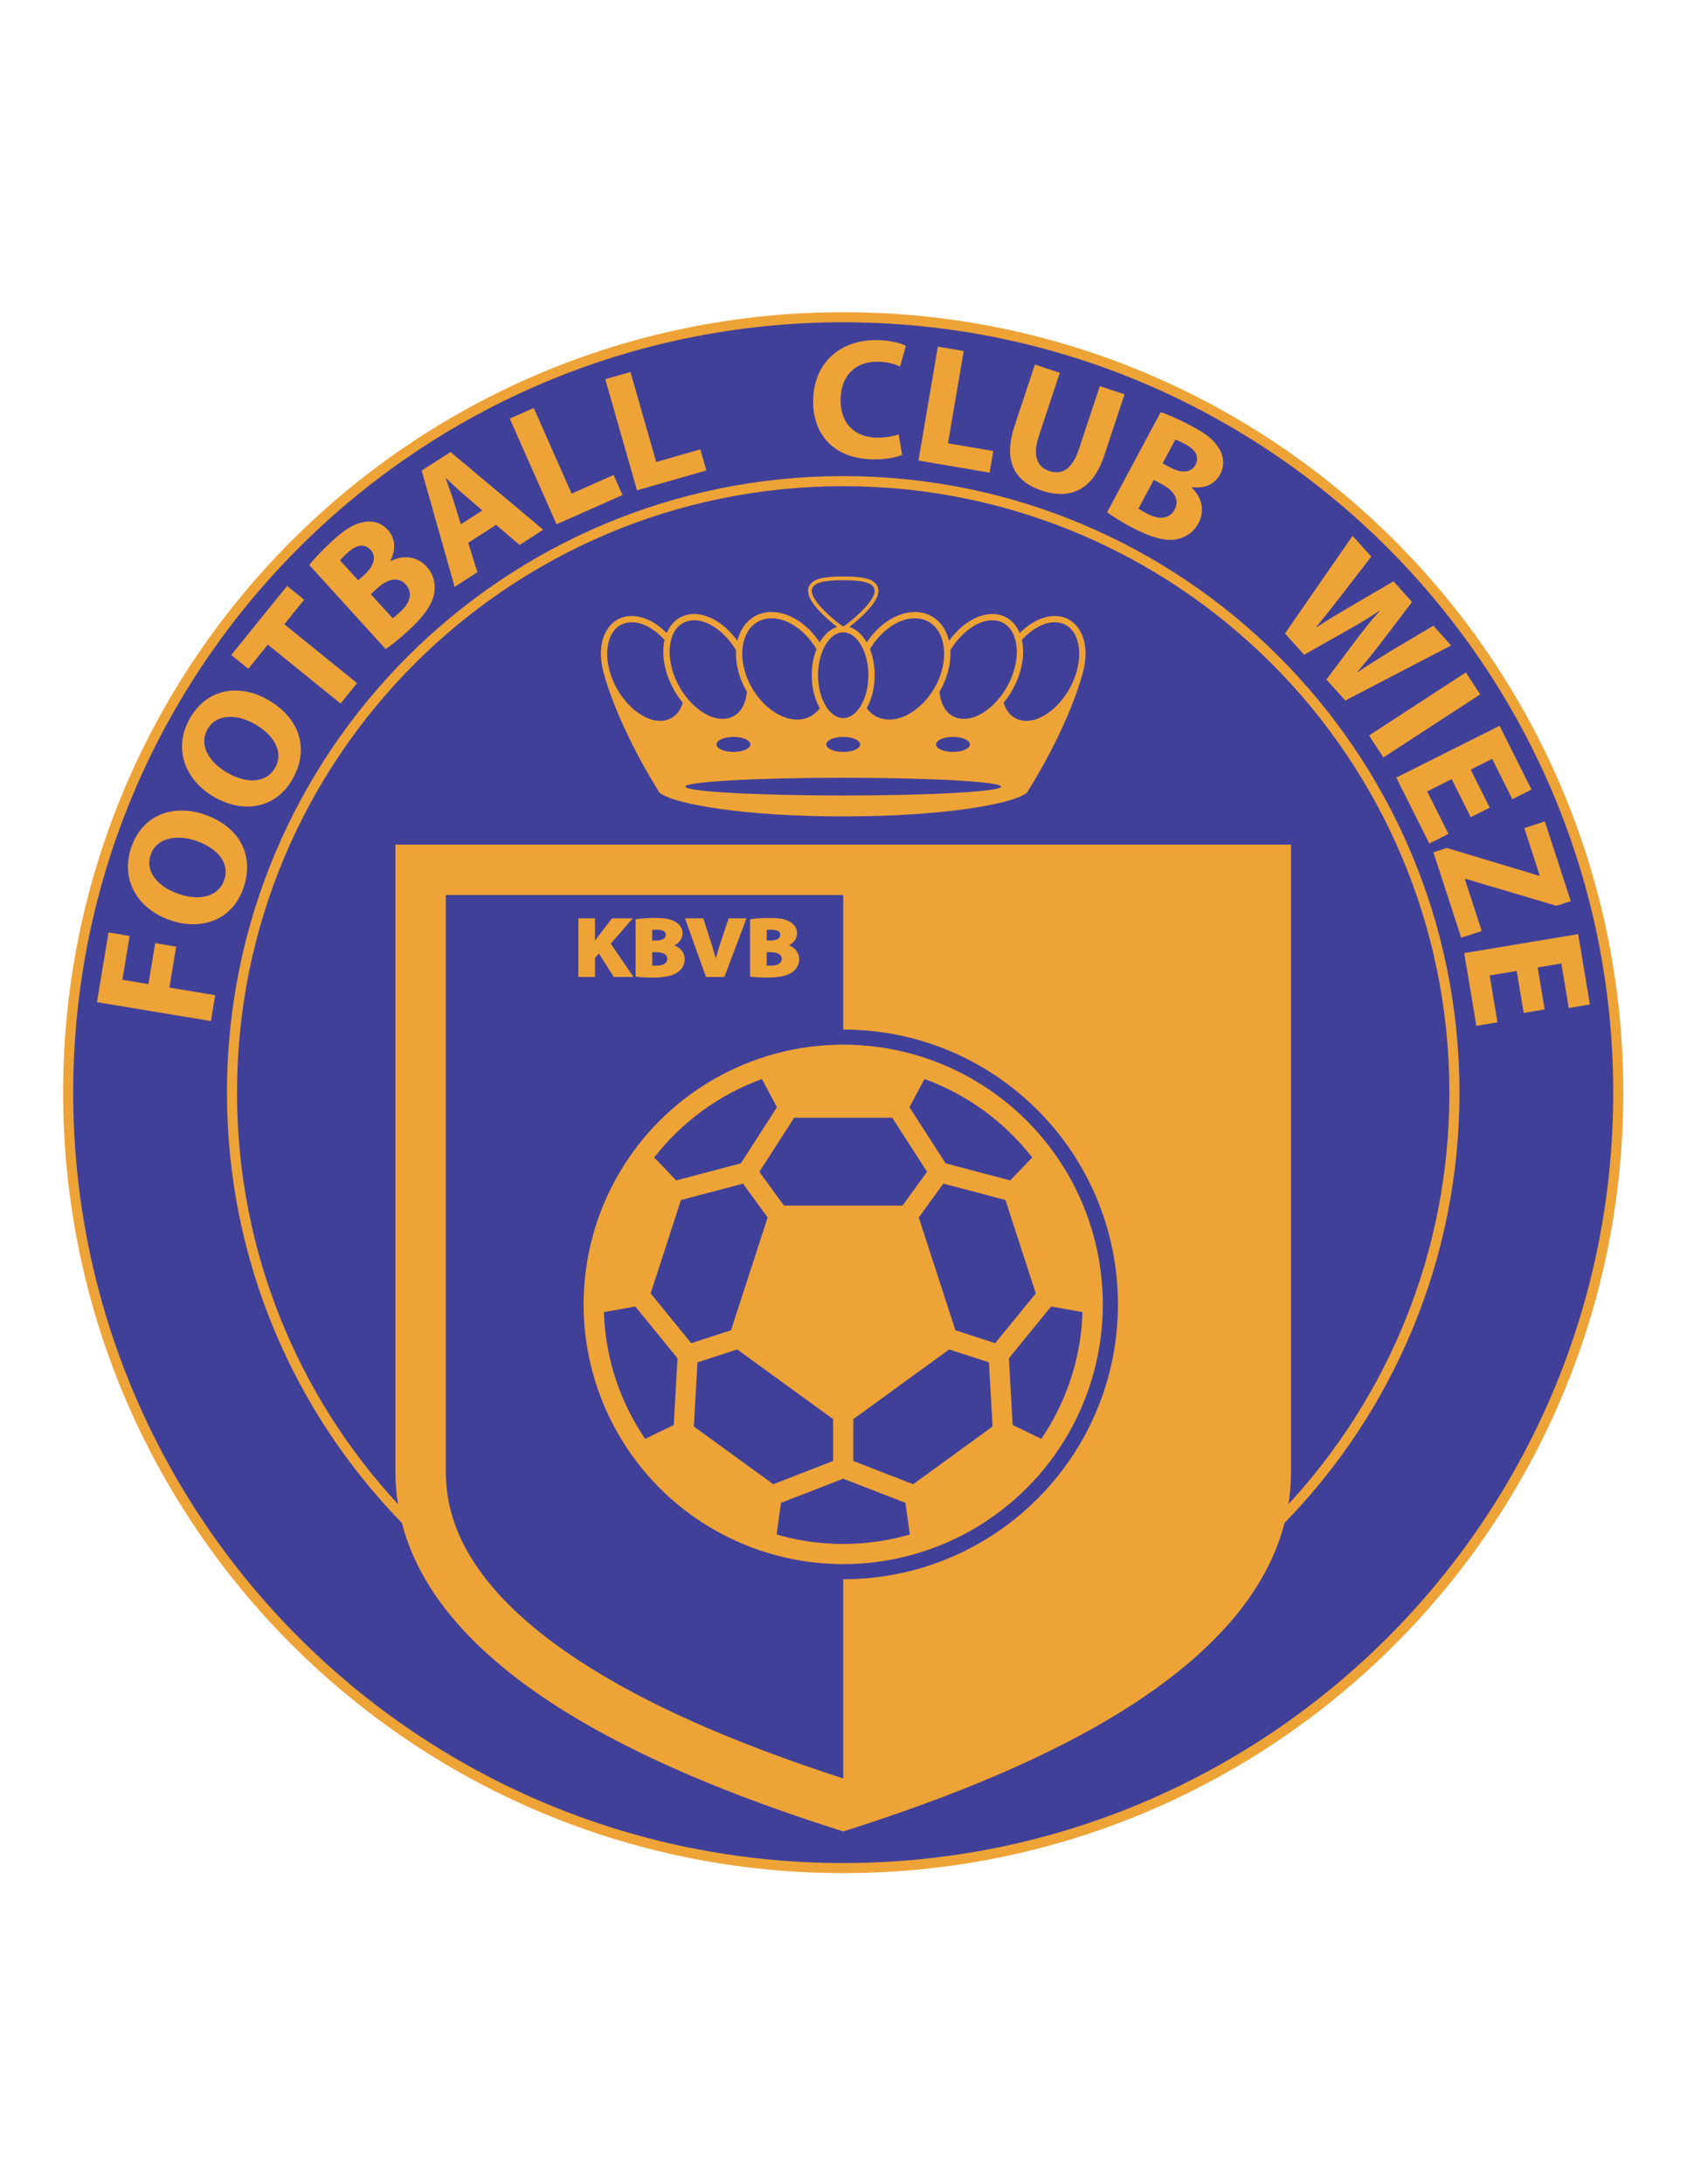 <?xml version="1.0" encoding="iso-8859-1"?>
<!-- Generator: Adobe Illustrator 24.0.1, SVG Export Plug-In . SVG Version: 6.00 Build 0)  -->
<svg version="1.1" id="Layer_1" xmlns="http://www.w3.org/2000/svg" xmlns:xlink="http://www.w3.org/1999/xlink" x="0px" y="0px"
	 viewBox="0 0 612 792" style="enable-background:new 0 0 612 792;" xml:space="preserve">
<path style="fill:#EEA337;" d="M22.896,396.203c0-156.295,126.702-282.999,283-282.999l0,0c156.297,0,283,126.704,283,282.999l0,0
	c0,156.298-126.703,282.999-283,283.001l0,0C149.598,679.202,22.896,552.501,22.896,396.203L22.896,396.203z"/>
<path style="fill:#414099;" d="M108.371,198.678c-50.554,50.558-81.817,120.381-81.817,197.525l0,0
	c0,77.145,31.263,146.969,81.817,197.525l0,0c50.557,50.555,120.381,81.816,197.525,81.818l0,0
	c77.144-0.002,146.969-31.264,197.525-81.818l0,0c50.554-50.557,81.817-120.381,81.817-197.525l0,0
	c0-77.144-31.264-146.967-81.817-197.525l0,0c-50.556-50.554-120.381-81.816-197.525-81.816l0,0
	C228.751,116.862,158.929,148.124,108.371,198.678L108.371,198.678z"/>
<path style="fill:#EEA337;" d="M35.17,363.38l4.196-25.27l7.667,1.273l-2.638,15.885l9.445,1.568l2.465-14.843l7.605,1.263
	L61.446,358.1l16.622,2.76l-1.558,9.384L35.17,363.38z"/>
<path style="fill:#EEA337;" d="M74.13,295.33c12.997,4.458,18.174,15.042,14.199,26.628c-4.035,11.762-15.275,15.596-26.567,11.722
	c-11.879-4.075-18.157-14.708-14.142-26.411C51.796,295.096,63.191,291.578,74.13,295.33z M64.834,324.151
	c7.763,2.663,14.483,0.894,16.54-5.105c2.079-6.058-2.495-11.504-10.199-14.147c-7.116-2.441-14.402-1.128-16.52,5.046
	C52.578,316.003,57.13,321.509,64.834,324.151z"/>
<path style="fill:#EEA337;" d="M97.169,253.731c11.924,6.827,15.014,18.196,8.929,28.825c-6.178,10.79-17.939,12.439-28.298,6.508
	c-10.898-6.24-15.06-17.864-8.913-28.601C75.28,249.294,87.133,247.985,97.169,253.731z M82.61,280.285
	c7.122,4.078,14.055,3.606,17.206-1.898c3.181-5.557-0.284-11.768-7.352-15.814c-6.528-3.738-13.931-3.821-17.175,1.844
	C72.108,269.974,75.543,276.238,82.61,280.285z"/>
<path style="fill:#EEA337;" d="M97.16,233.754l-7.079,8.748l-6.186-5.006l20.258-25.035l6.186,5.006l-7.196,8.893l26.389,21.353
	l-5.984,7.395L97.16,233.754z"/>
<path style="fill:#EEA337;" d="M112.212,204.89c1.506-2.041,4.98-5.706,8.477-8.884c4.278-3.89,7.276-5.86,10.744-6.576
	c3.208-0.816,6.696-0.122,9.248,2.684c2.51,2.76,3.242,6.8,0.917,11.268l0.083,0.092c4.42-2.255,9.469-1.971,13.107,2.031
	c2.552,2.806,3.271,6.185,2.762,9.506c-0.622,3.844-3.475,8.286-9.639,13.891c-3.45,3.137-6.235,5.25-8.008,6.442L112.212,204.89z
	 M129.95,210.441l2.3-2.091c3.68-3.346,4.277-6.663,2.186-8.963c-2.133-2.346-5.057-1.957-8.23,0.929
	c-1.518,1.38-2.309,2.267-2.823,2.903L129.95,210.441z M142.457,224.196c0.773-0.536,1.602-1.288,2.798-2.376
	c3.174-2.886,4.851-6.68,1.922-9.899c-2.845-3.129-6.78-1.819-10.275,1.36l-2.393,2.175L142.457,224.196z"/>
<path style="fill:#EEA337;" d="M169.867,196.815l3.32,10.659l-8.258,5.324l-11.944-42.168l10.454-6.739l33.634,28.185l-8.572,5.526
	l-8.547-7.29L169.867,196.815z M174.963,185.095l-7.014-6.059c-1.975-1.687-4.286-3.895-6.157-5.649l-0.105,0.067
	c0.825,2.428,2.021,5.43,2.76,7.839l2.728,8.821L174.963,185.095z"/>
<path style="fill:#EEA337;" d="M184.927,151.783l8.699-3.852l13.743,31.043l15.237-6.746l3.222,7.277l-23.936,10.597
	L184.927,151.783z"/>
<path style="fill:#EEA337;" d="M219.572,137.491l9.147-2.615l9.332,32.643l16.022-4.581l2.188,7.653l-25.169,7.195L219.572,137.491z
	"/>
<path style="fill:#EEA337;" d="M327.282,164.92c-1.758,0.833-5.695,1.745-10.792,1.638c-14.482-0.305-21.751-9.538-21.499-21.472
	c0.302-14.296,10.664-22.037,23.343-21.769c4.91,0.103,8.619,1.177,10.279,2.082l-2.085,7.48c-1.91-0.849-4.567-1.651-7.925-1.722
	c-7.52-0.159-13.459,4.256-13.655,13.579c-0.177,8.392,4.684,13.78,13.137,13.958c2.859,0.061,6.043-0.494,7.923-1.201
	L327.282,164.92z"/>
<path style="fill:#EEA337;" d="M340.224,125.688l9.378,1.595l-5.69,33.465l16.427,2.794l-1.334,7.845l-25.805-4.388L340.224,125.688
	z"/>
<path style="fill:#EEA337;" d="M384.467,135.189l-7.596,22.899c-2.271,6.846-0.828,11.19,3.774,12.716
	c4.723,1.566,8.415-0.878,10.744-7.901l7.596-22.899l8.971,2.975l-7.4,22.309c-4.071,12.275-12.206,16.063-22.594,12.618
	c-10.033-3.328-14.095-10.833-9.886-23.522l7.359-22.191L384.467,135.189z"/>
<path style="fill:#EEA337;" d="M421.061,149.452c2.428,0.735,7.045,2.783,11.21,5.013c5.099,2.729,7.959,4.894,9.794,7.922
	c1.843,2.75,2.357,6.269,0.568,9.613c-1.761,3.289-5.323,5.332-10.311,4.636l-0.058,0.11c3.604,3.411,5.027,8.263,2.475,13.032
	c-1.79,3.344-4.733,5.154-8.033,5.785c-3.83,0.7-8.971-0.5-16.317-4.431c-4.11-2.201-7.034-4.119-8.751-5.39L421.061,149.452z
	 M412.996,184.417c0.764,0.55,1.751,1.078,3.176,1.841c3.782,2.024,7.919,2.334,9.973-1.503c1.994-3.728-0.557-6.997-4.723-9.227
	l-2.851-1.526L412.996,184.417z M421.77,168.026l2.74,1.467c4.386,2.347,7.711,1.8,9.178-0.941c1.497-2.795,0.151-5.42-3.631-7.445
	c-1.809-0.968-2.909-1.416-3.681-1.688L421.77,168.026z"/>
<path style="fill:#EEA337;" d="M466.164,229.704l24.513-35.421l6.777,7.537l-10.688,13.875c-3.122,4.061-6.563,8.326-9.249,11.662
	l0.083,0.092c3.832-2.527,8.243-5.155,12.788-7.82l15.132-8.839l6.735,7.49l-10.887,14.305c-3.029,3.978-5.9,7.48-8.953,11.061
	l0.083,0.093c3.884-2.656,8.161-5.247,12.441-7.926l15.049-8.932l6.444,7.166l-38.399,19.978l-6.859-7.629l11.039-14.693
	c2.603-3.428,5.059-6.557,8.286-10.128l-0.083-0.092c-4.013,2.605-7.43,4.758-11.238,6.845l-16.07,9.099L466.164,229.704z"/>
<path style="fill:#EEA337;" d="M536.968,251.795l-35.123,22.861l-5.189-7.973l35.123-22.861L536.968,251.795z"/>
<path style="fill:#EEA337;" d="M533.544,296.314l-6.906-13.789l-8.896,4.456l7.714,15.401l-6.949,3.481l-11.976-23.908l37.475-18.77
	l11.585,23.13l-6.95,3.481l-7.324-14.622l-7.783,3.899l6.905,13.789L533.544,296.314z"/>
<path style="fill:#EEA337;" d="M524.847,307.47l33.492,10.081l0.236-0.077l-5.603-17.203l7.448-2.426l9.416,28.908l-5.203,1.694
	l-33.002-9.783l-0.236,0.077l6.142,18.858l-7.448,2.426l-10.09-30.977L524.847,307.47z"/>
<path style="fill:#EEA337;" d="M552.766,367.282l-2.54-15.211l-9.813,1.638l2.836,16.99l-7.666,1.28l-4.404-26.374l41.34-6.903
	l4.26,25.515l-7.667,1.28l-2.693-16.131l-8.586,1.434l2.539,15.211L552.766,367.282z"/>
<path style="fill:#EEA337;" d="M529.461,396.203c0-123.471-100.092-223.562-223.565-223.565
	C182.424,172.64,82.331,272.731,82.331,396.203c0,60.692,24.195,115.724,63.452,156.007c14.93,58.068,98.23,92.295,160.113,111.873
	c61.883-19.578,145.183-53.804,160.112-111.872C505.266,511.928,529.461,456.896,529.461,396.203z"/>
<path style="fill:#414099;" d="M85.987,396.203c0-60.729,24.612-115.697,64.41-155.497c39.802-39.799,94.767-64.409,155.499-64.409
	s115.697,24.609,155.498,64.409c39.799,39.8,64.408,94.765,64.41,155.497c-0.002,57.604-22.152,110.011-58.395,149.221
	c0.611-3.833,0.942-7.76,0.942-11.792V306.256H143.44v227.375c0,4.032,0.33,7.959,0.941,11.792
	C108.14,506.214,85.987,453.808,85.987,396.203z"/>
<path style="fill:#414099;" d="M305.895,373.31v-48.766H161.729v209.088c0,12.631,4.043,24.409,12.363,36.005
	c7.902,11.016,19.707,21.761,35.087,31.935c23.767,15.725,55.447,29.914,96.717,43.308v-72.237
	c55.047-0.003,99.663-44.618,99.666-99.665C405.559,417.929,360.942,373.313,305.895,373.31z"/>
<path style="fill:#EEA337;" d="M229.54,333.006h-7.55l-5.307,6.939c-0.272,0.389-0.554,0.778-0.836,1.177v-8.115h-6.018v0.458
	v20.798h6.018v-6.922l1.436-1.568l5.391,8.49h7.132l-8.231-12.103L229.54,333.006z"/>
<path style="fill:#EEA337;" d="M244.666,342.768c1.962-0.983,2.957-2.604,2.947-4.325c0.004-2.045-1.295-3.597-2.998-4.397
	c-1.743-0.921-3.759-1.19-6.92-1.19c-2.593,0-5.33,0.179-6.737,0.428l-0.377,0.068v0.383v20.38l0.398,0.052
	c1.174,0.155,3.083,0.305,5.636,0.307c4.568-0.004,7.425-0.658,9.22-1.926c1.508-1.084,2.561-2.682,2.557-4.689
	C248.396,345.4,246.824,343.634,244.666,342.768z M236.598,345.266l1.301,0.001c1.236-0.001,2.327,0.202,3.057,0.608
	c0.727,0.415,1.102,0.937,1.115,1.802c-0.013,0.899-0.398,1.441-1.095,1.86c-0.699,0.41-1.73,0.611-2.841,0.61
	c-0.644,0-1.137,0-1.537-0.022V345.266z M237.831,341.063h-1.233v-3.874c0.397-0.039,0.941-0.07,1.74-0.07
	c2.273,0.043,3.185,0.706,3.19,1.897C241.525,340.15,240.468,341.034,237.831,341.063z"/>
<path style="fill:#EEA337;" d="M261.324,342.01c-0.607,1.813-1.172,3.681-1.665,5.578c-0.48-1.935-1.049-3.775-1.657-5.664
	l-2.874-8.918h-6.626l7.627,21.255h0.321h6.333l8.016-21.255h-6.465L261.324,342.01z"/>
<path style="fill:#EEA337;" d="M286.2,342.768c1.961-0.982,2.957-2.604,2.949-4.327c0.002-2.044-1.296-3.595-2.999-4.396
	c-1.742-0.921-3.758-1.191-6.92-1.191c-2.594,0.002-5.33,0.18-6.739,0.429l-0.376,0.067v0.383v20.379l0.397,0.053
	c1.174,0.154,3.084,0.306,5.637,0.306c4.57-0.004,7.426-0.659,9.219-1.926c1.51-1.083,2.562-2.682,2.559-4.688
	C289.93,345.4,288.358,343.634,286.2,342.768z M278.132,345.267h1.3c1.236-0.001,2.327,0.203,3.057,0.608
	c0.727,0.416,1.102,0.938,1.116,1.802c-0.014,0.9-0.398,1.442-1.096,1.86c-0.699,0.409-1.729,0.611-2.841,0.61
	c-0.644,0-1.137,0-1.536-0.022V345.267z M279.364,341.063h-1.232v-3.874c0.398-0.039,0.941-0.07,1.739-0.07
	c2.275,0.043,3.187,0.705,3.192,1.896C283.059,340.15,282.001,341.034,279.364,341.063z"/>
<circle style="fill:#EEA337;" cx="305.895" cy="472.977" r="94.181"/>
<polygon style="fill:#414099;" points="331.266,538.185 309.553,529.756 309.553,514.587 344.338,489.313 358.766,494.002 
	360.072,517.256 "/>
<polygon style="fill:#414099;" points="280.521,538.185 251.716,517.255 253.025,494.002 267.453,489.313 302.237,514.586 
	302.237,529.755 "/>
<polygon style="fill:#414099;" points="288.09,405.31 323.7,405.31 336.31,424.89 327.393,437.164 284.398,437.164 275.48,424.89 
	"/>
<polygon style="fill:#414099;" points="364.749,435.133 375.753,468.996 361.026,487.045 346.6,482.356 333.311,441.463 
	342.228,429.189 "/>
<polygon style="fill:#414099;" points="269.563,429.19 278.478,441.463 265.192,482.356 250.766,487.044 236.037,468.998 
	247.04,435.134 "/>
<path style="fill:#414099;" d="M230.468,473.741l15.314,18.767l-1.361,24.184l-10.38,5.043c-8.98-13.19-14.422-28.97-14.961-45.965
	L230.468,473.741z"/>
<path style="fill:#414099;" d="M381.321,473.742l11.391,2.026c-0.54,16.996-5.982,32.776-14.962,45.967l-10.383-5.045l-1.359-24.184
	L381.321,473.742z"/>
<path style="fill:#414099;" d="M374.466,419.712l-7.999,8.307l-23.421-6.177l-13.115-20.366l5.45-10.208
	C350.954,396.904,364.47,406.873,374.466,419.712z"/>
<path style="fill:#414099;" d="M276.41,391.267l5.449,10.208l-13.114,20.365l-23.422,6.179l-7.997-8.307
	C247.322,406.873,260.836,396.904,276.41,391.267z"/>
<path style="fill:#414099;" d="M281.723,556.417l1.592-11.47l22.581-8.765l22.579,8.765l1.592,11.471
	c-7.677,2.227-15.786,3.425-24.171,3.425C297.51,559.843,289.399,558.644,281.723,556.417z"/>
<path style="fill:#EEA337;" d="M393.807,237.038c-0.001-3.853-1.009-7.24-2.939-9.715c-1.92-2.478-4.814-3.977-8.23-3.965
	c-4.478,0.049-8.981,2.428-12.72,6.193c-0.448-1.083-1.007-2.076-1.69-2.95c-1.92-2.477-4.816-3.978-8.232-3.966
	c-5.76,0.064-11.563,3.977-15.713,9.751c-0.559-2.344-1.552-4.423-2.943-6.109c-2.244-2.728-5.556-4.373-9.443-4.363
	c-6.628,0.052-13.188,4.527-17.468,11.038c-0.099-0.172-0.189-0.353-0.291-0.519c-1.53-2.497-3.613-4.366-6.038-5.093
	c1.153-0.902,2.724-2.185,4.302-3.652c3.038-2.877,6.186-6.279,6.256-9.402c0.021-2.327-1.733-3.751-4.021-4.399
	c-2.316-0.693-5.374-0.855-8.737-0.859c-3.364,0.004-6.422,0.166-8.739,0.859c-2.287,0.648-4.039,2.072-4.022,4.399
	c0.07,3.123,3.22,6.525,6.256,9.402c1.58,1.468,3.149,2.751,4.304,3.652c-2.426,0.727-4.508,2.596-6.039,5.093
	c-0.103,0.166-0.192,0.348-0.29,0.52c-4.28-6.512-10.841-10.987-17.469-11.039c-3.889-0.01-7.201,1.635-9.446,4.363
	c-1.391,1.685-2.383,3.763-2.942,6.107c-4.15-5.773-9.953-9.685-15.71-9.748c-3.419-0.012-6.316,1.489-8.235,3.966
	c-0.682,0.874-1.241,1.867-1.689,2.949c-3.736-3.765-8.24-6.143-12.716-6.191c-3.42-0.013-6.317,1.488-8.236,3.965
	c-1.93,2.476-2.937,5.862-2.939,9.715c0.002,2.13,0.312,4.41,0.954,6.773c0.002,0.006,0.004,0.012,0.006,0.018
	c5.796,21.24,20.217,43.438,20.242,43.492l0.122,0.185l0.179,0.127c3.078,2.121,10.407,4.077,21.738,5.696
	c11.297,1.588,26.455,2.702,44.672,2.702c18.219,0,33.376-1.113,44.673-2.702c11.328-1.619,18.659-3.575,21.738-5.696l0.177-0.127
	l0.121-0.185c0.027-0.053,14.455-22.263,20.251-43.508l0,0v-0.001C393.498,241.447,393.806,239.169,393.807,237.038z"/>
<path style="fill:#414099;" d="M300.328,222.683c-3-2.737-5.89-6.262-5.819-8.398c0.019-1.558,0.966-2.421,3.046-3.086
	c2.04-0.619,5.001-0.801,8.292-0.801c0.017,0,0.034,0,0.051,0c3.309-0.002,6.291,0.179,8.342,0.801
	c2.079,0.665,3.027,1.528,3.045,3.086c0.071,2.136-2.818,5.661-5.818,8.398c-2.075,1.93-4.146,3.539-5.217,4.345
	c-0.119-0.006-0.232-0.029-0.352-0.03c-0.121,0.001-0.237,0.024-0.356,0.03C304.47,226.222,302.402,224.611,300.328,222.683z"/>
<path style="fill:#414099;" d="M296.199,235.39c-3.928-6.631-10.393-11.249-16.301-11.191c-6.421,0.024-10.559,5.139-10.626,12.803
	c-0.001,1.664,0.208,3.44,0.652,5.288c2.439,10.348,11.39,18.7,19.324,18.623c3.484-0.014,6.289-1.536,8.143-4.143
	c-1.824-3.19-2.909-7.354-2.913-11.931C294.481,241.373,295.107,238.143,296.199,235.39z"/>
<path style="fill:#414099;" d="M331.895,224.198c-5.906-0.056-12.371,4.56-16.3,11.19c1.093,2.753,1.72,5.984,1.72,9.451h0.004
	c-0.006,4.579-1.09,8.743-2.917,11.933c1.855,2.605,4.658,4.128,8.146,4.141c7.932,0.076,16.884-8.275,19.322-18.623
	c0.442-1.847,0.649-3.624,0.649-5.29C342.452,229.336,338.313,224.223,331.895,224.198z"/>
<path style="fill:#414099;" d="M312.189,256.048c1.729-2.801,2.844-6.788,2.84-11.209l0,0h0.002
	c0.002-4.42-1.112-8.408-2.842-11.209l0,0c-1.741-2.818-3.991-4.355-6.292-4.345l0,0c-2.301-0.009-4.552,1.527-6.292,4.345l0,0
	c-1.727,2.801-2.844,6.789-2.84,11.209l0,0c-0.004,4.421,1.113,8.408,2.84,11.209l0,0c1.741,2.819,3.991,4.355,6.292,4.348l0,0
	C308.198,260.402,310.448,258.867,312.189,256.048L312.189,256.048z"/>
<path style="fill:#414099;" d="M266.984,237.001c0-0.414,0.022-0.819,0.045-1.223c-3.894-6.454-9.977-10.928-15.229-10.857
	c-5.422,0.021-8.812,4.427-8.887,11.395c-0.002,1.908,0.277,3.99,0.872,6.174c2.706,10.124,11.293,18.26,18.364,18.165
	c4.999-0.017,8.264-3.775,8.802-9.822c-1.44-2.46-2.56-5.166-3.251-8.008C267.218,240.81,266.987,238.857,266.984,237.001z"/>
<path style="fill:#414099;" d="M359.995,224.92c-5.253-0.071-11.339,4.406-15.232,10.863c0.021,0.402,0.043,0.805,0.043,1.217
	c0,1.856-0.23,3.81-0.713,5.822c-0.691,2.843-1.813,5.551-3.254,8.012c0.54,6.045,3.805,9.804,8.805,9.821
	c7.07,0.095,15.661-8.042,18.364-18.166c0.593-2.184,0.872-4.265,0.87-6.173C368.805,229.348,365.413,224.941,359.995,224.92z"/>
<path style="fill:#414099;" d="M240.627,236.315c0-1.502,0.158-2.93,0.458-4.263c-3.598-3.964-7.996-6.46-11.927-6.408
	c-5.423,0.018-8.811,4.426-8.888,11.393c0,1.908,0.278,3.99,0.874,6.174c2.705,10.126,11.292,18.261,18.364,18.166
	c4.024-0.015,6.925-2.453,8.186-6.556c-2.724-3.294-4.899-7.345-6.114-11.734C240.936,240.725,240.627,238.446,240.627,236.315z"/>
<path style="fill:#414099;" d="M382.637,225.645c-3.933-0.053-8.332,2.445-11.93,6.41c0.3,1.333,0.459,2.76,0.459,4.261
	c-0.002,2.13-0.31,4.409-0.952,6.772c-1.215,4.389-3.39,8.441-6.115,11.735c1.261,4.101,4.161,6.539,8.187,6.554
	c7.07,0.095,15.66-8.041,18.364-18.167c0.593-2.182,0.872-4.264,0.872-6.172C391.444,230.072,388.053,225.663,382.637,225.645z"/>
<path style="fill:#414099;" d="M312.04,269.931c0,1.508-2.75,2.729-6.142,2.729c-3.392,0-6.142-1.222-6.142-2.729
	s2.75-2.73,6.142-2.73C309.29,267.201,312.04,268.423,312.04,269.931z"/>
<path style="fill:#414099;" d="M272.22,269.931c0,1.508-2.749,2.729-6.142,2.729c-3.392,0-6.142-1.222-6.142-2.729
	s2.749-2.73,6.142-2.73C269.471,267.201,272.22,268.423,272.22,269.931z"/>
<path style="fill:#414099;" d="M339.576,269.931c0,1.508,2.749,2.729,6.143,2.729c3.391,0,6.142-1.222,6.142-2.729
	s-2.751-2.73-6.142-2.73C342.325,267.201,339.576,268.423,339.576,269.931z"/>
<path style="fill:#414099;" d="M363.172,285.237c0,1.776-25.64,3.217-57.274,3.217c-31.631,0-57.274-1.44-57.274-3.217
	c0-1.777,25.644-3.217,57.274-3.217C337.532,282.02,363.172,283.459,363.172,285.237z"/>
</svg>
